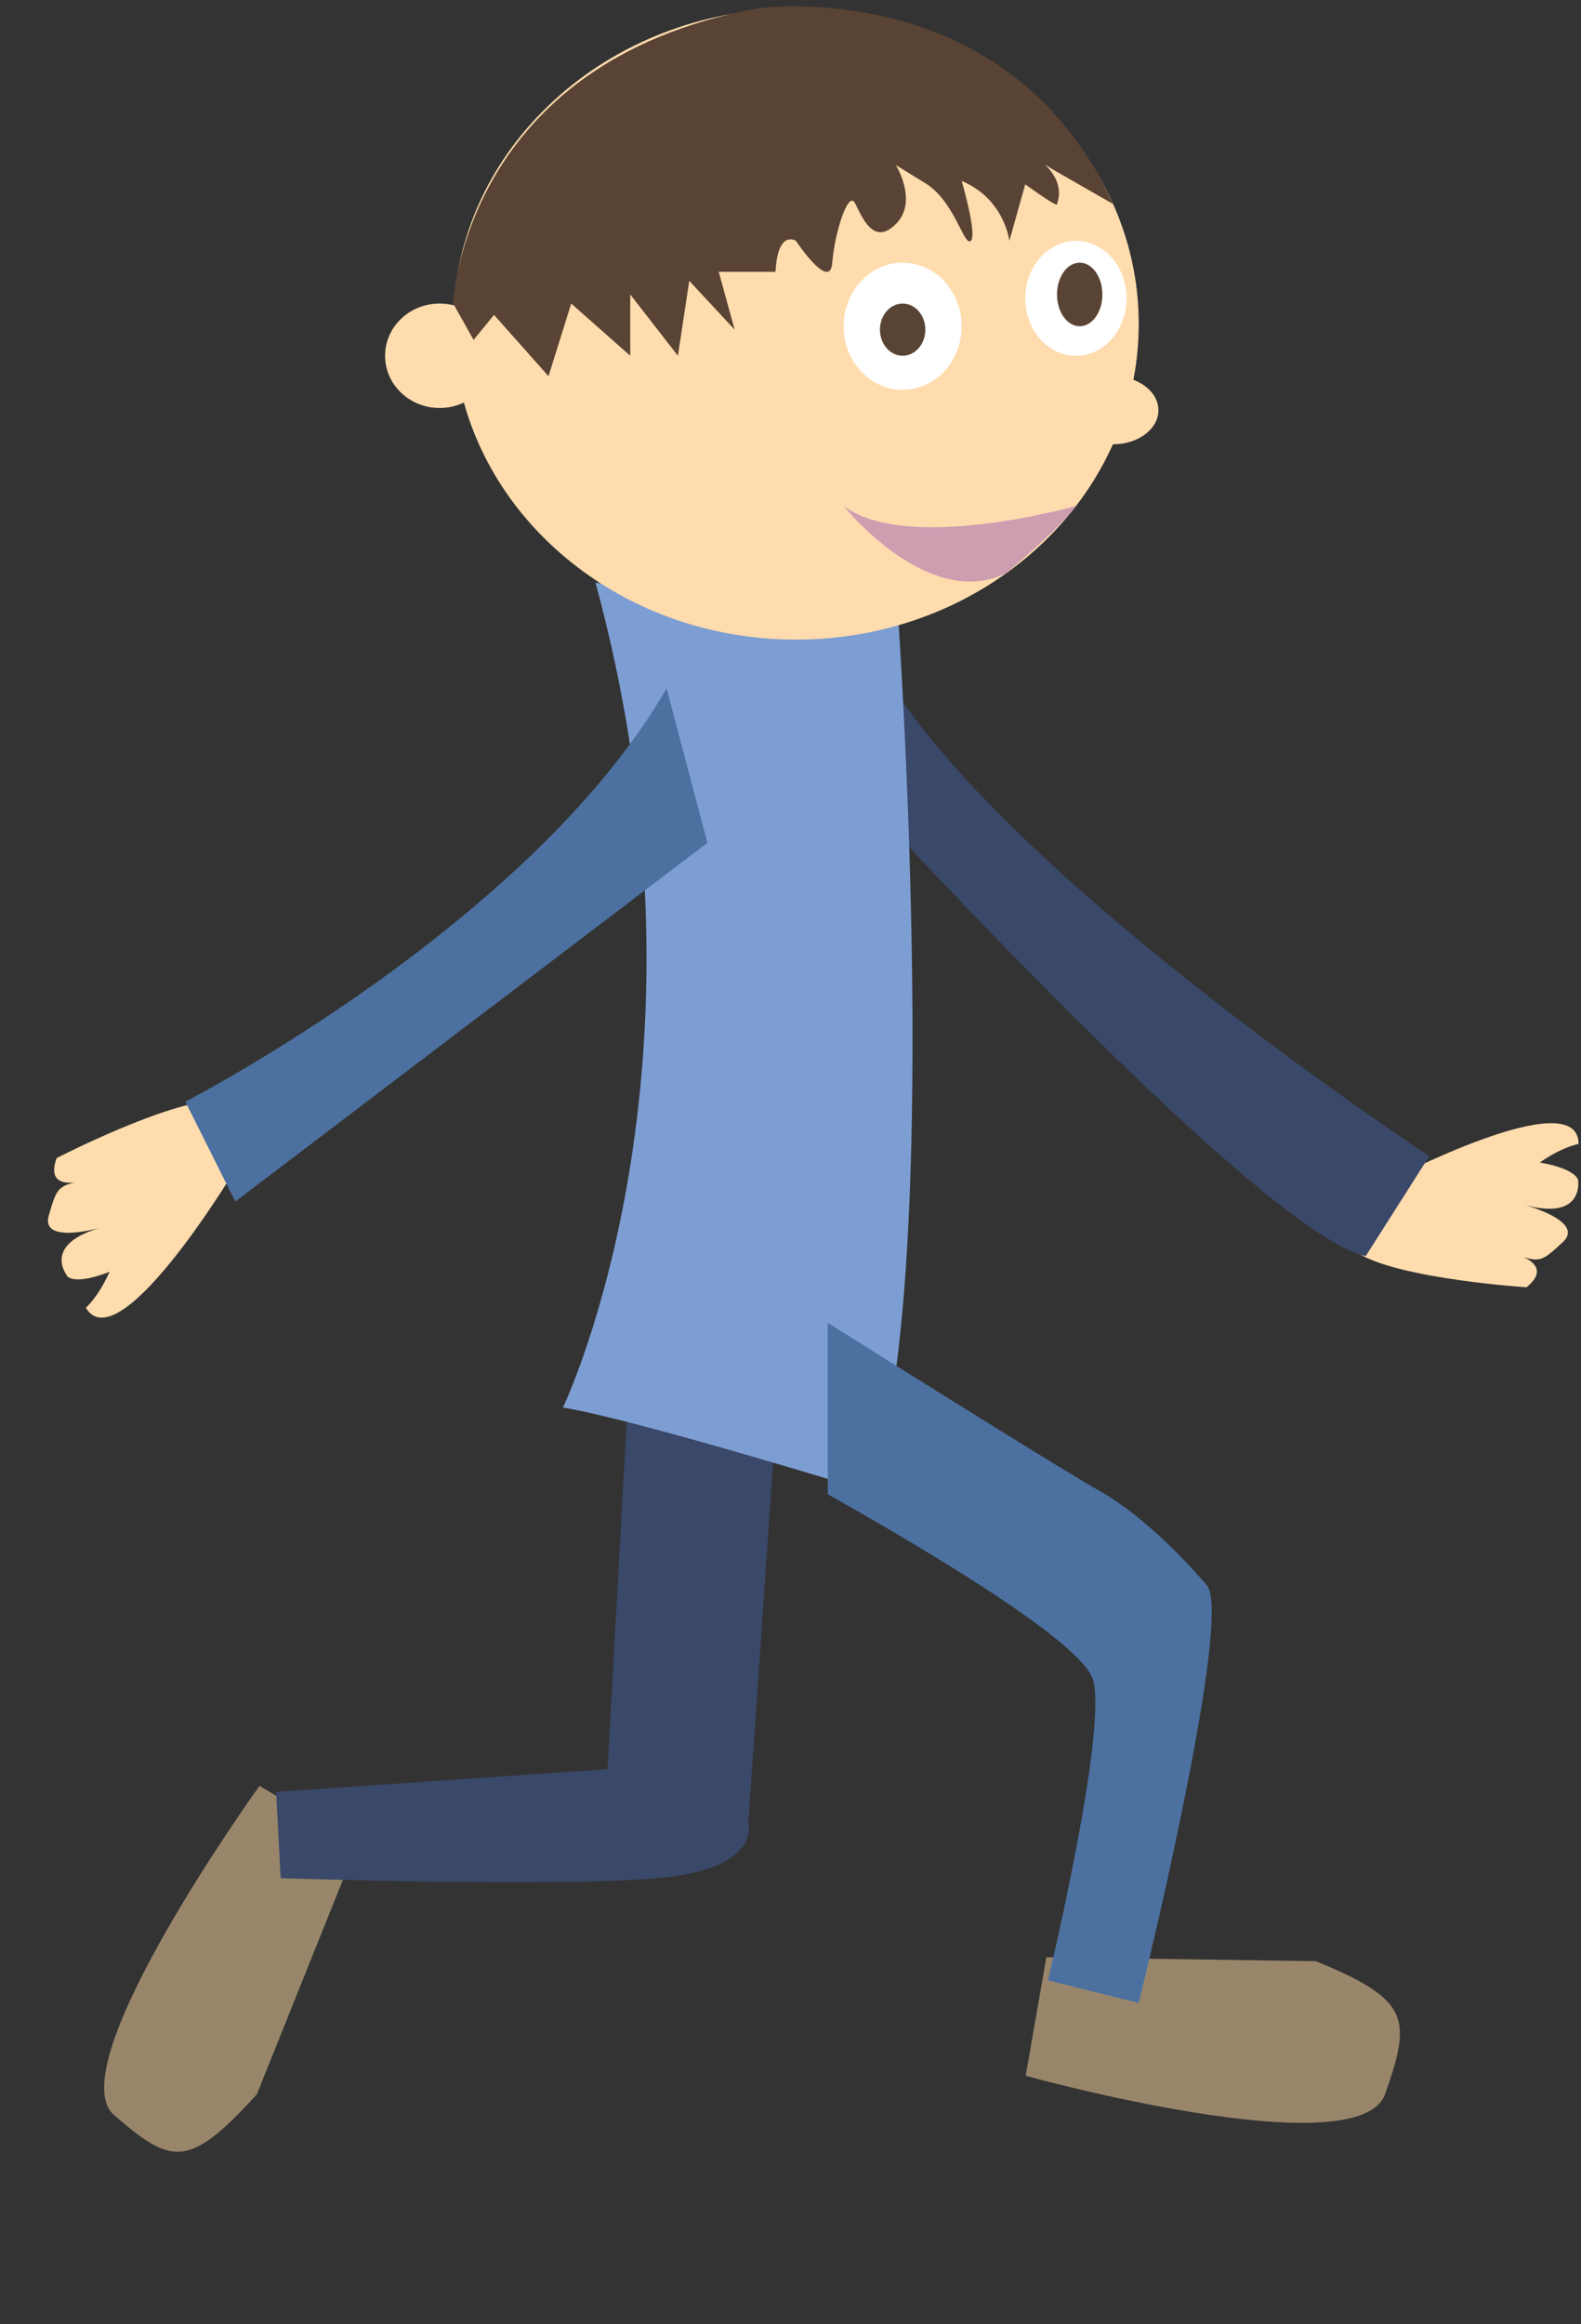 <?xml version="1.0" encoding="UTF-8" standalone="no"?>
<!-- Created with Inkscape (http://www.inkscape.org/) -->

<svg
   xmlns:dc="http://purl.org/dc/elements/1.1/"
   xmlns:cc="http://creativecommons.org/ns#"
   xmlns:rdf="http://www.w3.org/1999/02/22-rdf-syntax-ns#"
   xmlns:svg="http://www.w3.org/2000/svg"
   xmlns="http://www.w3.org/2000/svg"
   xmlns:sodipodi="http://sodipodi.sourceforge.net/DTD/sodipodi-0.dtd"
   xmlns:inkscape="http://www.inkscape.org/namespaces/inkscape"
   width="181"
   height="266"
   id="svg2"
   version="1.1"
   inkscape:version="0.48.4 r9939"
   sodipodi:docname="2.svg">
  <rect width="100%" height="100%" fill="#333333" stroke="none"/>
  <defs
     id="defs4">
    <inkscape:perspective
       sodipodi:type="inkscape:persp3d"
       inkscape:vp_x="0 : 526.18109 : 1"
       inkscape:vp_y="0 : 1000 : 0"
       inkscape:vp_z="744.09448 : 526.18109 : 1"
       inkscape:persp3d-origin="372.04724 : 350.78739 : 1"
       id="perspective10" />
    <clipPath
       id="clipPath3565"
       clipPathUnits="userSpaceOnUse">
      <path
         id="path3567"
         d="M 0,576 788,576 788,0 0,0 0,576 z"
         inkscape:connector-curvature="0" />
    </clipPath>
    <clipPath
       id="clipPath3485"
       clipPathUnits="userSpaceOnUse">
      <path
         id="path3487"
         d="M 0,576 788,576 788,0 0,0 0,576 z"
         inkscape:connector-curvature="0" />
    </clipPath>
    <clipPath
       id="clipPath3409"
       clipPathUnits="userSpaceOnUse">
      <path
         id="path3411"
         d="M 0,576 788,576 788,0 0,0 0,576 z"
         inkscape:connector-curvature="0" />
    </clipPath>
    <clipPath
       id="clipPath3329"
       clipPathUnits="userSpaceOnUse">
      <path
         id="path3331"
         d="M 0,576 788,576 788,0 0,0 0,576 z"
         inkscape:connector-curvature="0" />
    </clipPath>
    <clipPath
       id="clipPath3249"
       clipPathUnits="userSpaceOnUse">
      <path
         id="path3251"
         d="M 0,576 788,576 788,0 0,0 0,576 z"
         inkscape:connector-curvature="0" />
    </clipPath>
    <clipPath
       id="clipPath3169"
       clipPathUnits="userSpaceOnUse">
      <path
         id="path3171"
         d="M 0,576 788,576 788,0 0,0 0,576 z"
         inkscape:connector-curvature="0" />
    </clipPath>
    <clipPath
       id="clipPath3089"
       clipPathUnits="userSpaceOnUse">
      <path
         id="path3091"
         d="M 0,576 788,576 788,0 0,0 0,576 z"
         inkscape:connector-curvature="0" />
    </clipPath>
    <clipPath
       id="clipPath3013"
       clipPathUnits="userSpaceOnUse">
      <path
         id="path3015"
         d="M 0,576 788,576 788,0 0,0 0,576 z"
         inkscape:connector-curvature="0" />
    </clipPath>
    <clipPath
       id="clipPath2933"
       clipPathUnits="userSpaceOnUse">
      <path
         id="path2935"
         d="M 0,576 788,576 788,0 0,0 0,576 z"
         inkscape:connector-curvature="0" />
    </clipPath>
    <clipPath
       id="clipPath2853"
       clipPathUnits="userSpaceOnUse">
      <path
         id="path2855"
         d="M 0,576 788,576 788,0 0,0 0,576 z"
         inkscape:connector-curvature="0" />
    </clipPath>
    <inkscape:perspective
       id="perspective2845"
       inkscape:persp3d-origin="0.5 : 0.33333333 : 1"
       inkscape:vp_z="1 : 0.5 : 1"
       inkscape:vp_y="0 : 1000 : 0"
       inkscape:vp_x="0 : 0.5 : 1"
       sodipodi:type="inkscape:persp3d" />
  </defs>
  <sodipodi:namedview
     id="base"
     pagecolor="#ffffff"
     bordercolor="#666666"
     borderopacity="1.0"
     inkscape:pageopacity="0.0"
     inkscape:pageshadow="2"
     inkscape:zoom="1.979899"
     inkscape:cx="170.23286"
     inkscape:cy="215.36294"
     inkscape:document-units="px"
     inkscape:current-layer="layer1"
     showgrid="false"
     inkscape:window-width="1871"
     inkscape:window-height="1056"
     inkscape:window-x="49"
     inkscape:window-y="24"
     inkscape:window-maximized="1"
     fit-margin-top="0"
     fit-margin-left="0"
     fit-margin-right="0"
     fit-margin-bottom="0"
     showguides="true"
     inkscape:guide-bbox="true">
    <sodipodi:guide
       orientation="1,0"
       position="91.419,367.696"
       id="guide3629" />
  </sodipodi:namedview>
  <g
     inkscape:label="Layer 1"
     inkscape:groupmode="layer"
     id="layer1"
     transform="translate(-253.529,-364.948)">
    <g
       id="g3085"
       transform="matrix(-1.028,0,0,-1.028,732.109,766.408)">
      <g
         id="g3087"
         clip-path="url(#clipPath3089)">
        <g
           id="g3093"
           transform="translate(311.046,258.979)">
          <path
             d="m 0,0 c 0,0 -21.306,11.192 -21.303,4.18 0,0 1.813,-0.308 4.328,-2.074 0,0 -3.608,-0.512 -4.263,-1.881 0,0 -0.827,-4.652 5.928,-2.841 0,0 -6.758,-1.808 -4.231,-4.142 2.527,-2.332 2.527,-2.332 5.899,-1.146 0,0 -5.295,-1.106 -1.858,-3.875 0,0 13.895,0.909 18.596,3.7 L 0,0 z"
             style="fill:#ffdcad;fill-opacity:1;fill-rule:nonzero;stroke:none"
             id="path3095"
             inkscape:connector-curvature="0" />
        </g>
        <g
           id="g3097"
           transform="translate(374.119,306.8)">
          <path
             d="m 0,0 c 0,0 -48.538,-53.595 -60.673,-56.122 l -7.077,11.125 c 0,0 45.916,30.145 60.012,52.682 0.622,0.992 1.182,1.972 1.671,2.933"
             style="fill:#3a4869;fill-opacity:1;fill-rule:nonzero;stroke:none"
             id="path3099"
             inkscape:connector-curvature="0" />
        </g>
        <g
           id="g3101"
           transform="translate(425.768,185.18)">
          <path
             d="m 0,0 10.873,6.509 c 0,0 22.504,-31.22 16.188,-36.665 -6.317,-5.446 -8.231,-6.138 -15.889,2.326 L 0,0 z"
             style="fill:#99866a;fill-opacity:1;fill-rule:nonzero;stroke:none"
             id="path3103"
             inkscape:connector-curvature="0" />
        </g>
        <g
           id="g3105"
           transform="translate(378.672,239.05)">
          <path
             d="m 0,0 3.538,-51.571 c 0,0 -1.515,-5.058 10.113,-6.068 11.628,-1.013 41.964,0 41.964,0 l 0.508,9.605 -36.911,2.53 L 16.685,0.504 0,0 z"
             style="fill:#3a4869;fill-opacity:1;fill-rule:nonzero;stroke:none"
             id="path3107"
             inkscape:connector-curvature="0" />
        </g>
        <g
           id="g3109"
           transform="translate(399.223,325.642)">
          <path
             d="m 0,0 -33.686,-3.569 c 0,0 -5.271,-75.035 3.223,-97.61 0,0 25.599,7.931 34.092,9.35 0,0 -18.263,38.003 -3.629,91.829"
             style="fill:#7d9ed2;fill-opacity:1;fill-rule:nonzero;stroke:none"
             id="path3111"
             inkscape:connector-curvature="0" />
        </g>
        <g
           id="g3113"
           transform="translate(415.076,354.455)">
          <path
             d="m 0,0 c 0,-19.408 -17.092,-35.142 -38.175,-35.142 -21.082,0 -38.173,15.734 -38.173,35.142 0,19.406 17.091,35.139 38.173,35.139 C -17.092,35.139 0,19.406 0,0"
             style="fill:#ffdcad;fill-opacity:1;fill-rule:nonzero;stroke:none"
             id="path3115"
             inkscape:connector-curvature="0" />
        </g>
        <g
           id="g3117"
           transform="translate(422.66,350.915)">
          <path
             d="m 0,0 c 0,-3.212 -2.717,-5.815 -6.068,-5.815 -3.35,0 -6.067,2.603 -6.067,5.815 0,3.211 2.717,5.813 6.067,5.813 C -2.717,5.813 0,3.211 0,0"
             style="fill:#ffdcad;fill-opacity:1;fill-rule:nonzero;stroke:none"
             id="path3119"
             inkscape:connector-curvature="0" />
        </g>
        <g
           id="g3121"
           transform="translate(351.37,357.31)">
          <path
             d="m 0,0 c 0,-3.532 -2.53,-6.395 -5.646,-6.395 -3.12,0 -5.647,2.863 -5.647,6.395 0,3.532 2.527,6.396 5.647,6.396 C -2.53,6.396 0,3.532 0,0"
             style="fill:#ffffff;fill-opacity:1;fill-rule:nonzero;stroke:none"
             id="path3123"
             inkscape:connector-curvature="0" />
        </g>
        <g
           id="g3125"
           transform="translate(371.595,354.2)">
          <path
             d="m 0,0 c 0,-3.907 -2.944,-7.077 -6.574,-7.077 -3.632,0 -6.573,3.17 -6.573,7.077 0,3.911 2.941,7.079 6.573,7.079 C -2.944,7.079 0,3.911 0,0"
             style="fill:#ffffff;fill-opacity:1;fill-rule:nonzero;stroke:none"
             id="path3127"
             inkscape:connector-curvature="0" />
        </g>
        <g
           id="g3129"
           transform="translate(347.83,357.74)">
          <path
             d="m 0,0 c 0,-1.955 -1.132,-3.54 -2.527,-3.54 -1.395,0 -2.527,1.585 -2.527,3.54 0,1.955 1.132,3.539 2.527,3.539 C -1.132,3.539 0,1.955 0,0"
             style="fill:#594334;fill-opacity:1;fill-rule:nonzero;stroke:none"
             id="path3131"
             inkscape:connector-curvature="0" />
        </g>
        <g
           id="g3133"
           transform="translate(367.548,353.821)">
          <path
             d="m 0,0 c 0,-1.606 -1.132,-2.906 -2.527,-2.906 -1.396,0 -2.527,1.3 -2.527,2.906 0,1.605 1.131,2.907 2.527,2.907 C -1.132,2.907 0,1.605 0,0"
             style="fill:#594334;fill-opacity:1;fill-rule:nonzero;stroke:none"
             id="path3135"
             inkscape:connector-curvature="0" />
        </g>
        <g
           id="g3137"
           transform="translate(341.593,367.816)">
          <path
             d="m 0,0 c 0,0 2.696,1.553 6.236,3.574 3.54,2.024 -1.265,-0.07 0,-3.574 0,0 -0.504,-0.726 3.54,2.184 l 1.769,-6.295 c 0,0 0.507,4.652 5.309,6.675 0,0 -1.769,-6.019 -1.01,-6.675 0.758,-0.657 1.768,4.4 5.057,6.422 l 3.285,2.022 c 0,0 -2.527,-4.044 0,-6.572 2.527,-2.529 3.792,0.883 4.551,2.337 0.758,1.455 2.275,-3.349 2.527,-6.635 0.255,-3.287 4.044,2.426 4.044,2.426 0,0 2.023,1.35 2.278,-3.446 l 6.319,0 -1.769,-6.438 5.054,5.435 1.266,-8.341 5.308,6.825 0,-6.825 6.574,5.813 2.528,-8.089 6.066,6.825 2.276,-2.781 2.275,4.045 c 0,0 -1.014,26.799 -33.877,32.865 0,0 -27.895,3.974 -39.606,-21.777"
             style="fill:#594334;fill-opacity:1;fill-rule:nonzero;stroke:none"
             id="path3139"
             inkscape:connector-curvature="0" />
        </g>
        <g
           id="g3141"
           transform="translate(345.723,334.194)">
          <path
             d="m 0,0 c 0,0 18.792,-5.345 25.872,0 0,0 -9.389,-11.736 -18.092,-7.493 0,0 -6.044,5.028 -7.78,7.493"
             style="fill:#cd9db0;fill-opacity:1;fill-rule:nonzero;stroke:none"
             id="path3143"
             inkscape:connector-curvature="0" />
        </g>
        <g
           id="g3145"
           transform="translate(346.647,344.848)">
          <path
             d="m 0,0 c 0,-2.095 -2.263,-3.792 -5.054,-3.792 -2.794,0 -5.057,1.697 -5.057,3.792 0,2.094 2.263,3.792 5.057,3.792 C -2.263,3.792 0,2.094 0,0"
             style="fill:#ffdcad;fill-opacity:1;fill-rule:nonzero;stroke:none"
             id="path3147"
             inkscape:connector-curvature="0" />
        </g>
        <g
           id="g3149"
           transform="translate(349.015,172.601)">
          <path
             d="m 0,0 2.302,-13.192 c 0,0 -37.138,-10.304 -40.036,-2.012 -2.897,8.295 -2.877,10.449 7.735,14.774 L 0,0 z"
             style="fill:#99866a;fill-opacity:1;fill-rule:nonzero;stroke:none"
             id="path3151"
             inkscape:connector-curvature="0" />
        </g>
        <g
           id="g3153"
           transform="translate(373.171,224.048)">
          <path
             d="m 0,0 c 0.064,0.035 0.126,0.071 0.19,0.106 l 0,19.09 C -0.184,18.96 -0.612,18.692 -1.085,18.395 -8.335,13.841 -26.28,2.599 -29.892,0.593 c -2.845,-1.582 -5.689,-3.952 -8.162,-6.371 -1.485,-1.452 -2.836,-2.921 -3.972,-4.247 -0.661,-0.772 -0.674,-3.416 -0.289,-7.08 1.378,-13.152 7.873,-39.438 7.873,-39.438 l 10.111,2.53 c 0,0 -6.571,27.303 -5.054,33.37 C -28.353,-16.515 -10.989,-6.182 0,0"
             style="fill:#4c71a0;fill-opacity:1;fill-rule:nonzero;stroke:none"
             id="path3155"
             inkscape:connector-curvature="0" />
        </g>
        <g
           id="g3157"
           transform="translate(439.879,259.474)">
          <path
             d="m 0,0 c 0,0 12.498,-20.565 16.107,-14.555 0,0 -1.396,1.198 -2.642,4.009 0,0 3.355,-1.42 4.623,-0.584 0,0 3.105,3.558 -3.617,5.486 0,0 6.722,-1.928 5.759,1.373 -0.964,3.299 -0.964,3.302 -4.466,4.019 0,0 5.109,-1.777 3.59,2.367 0,0 -12.377,6.376 -17.846,6.406 L 0,0 z"
             style="fill:#ffdcad;fill-opacity:1;fill-rule:nonzero;stroke:none"
             id="path3159"
             inkscape:connector-curvature="0" />
        </g>
        <g
           id="g3161"
           transform="translate(386.76,296.688)">
          <path
             d="m 0,0 52.582,-39.943 5.564,11.125 c 0,0 -38.428,19.717 -53.595,46.008"
             style="fill:#4c71a0;fill-opacity:1;fill-rule:nonzero;stroke:none"
             id="path3163"
             inkscape:connector-curvature="0" />
        </g>
      </g>
    </g>
  </g>
</svg>
